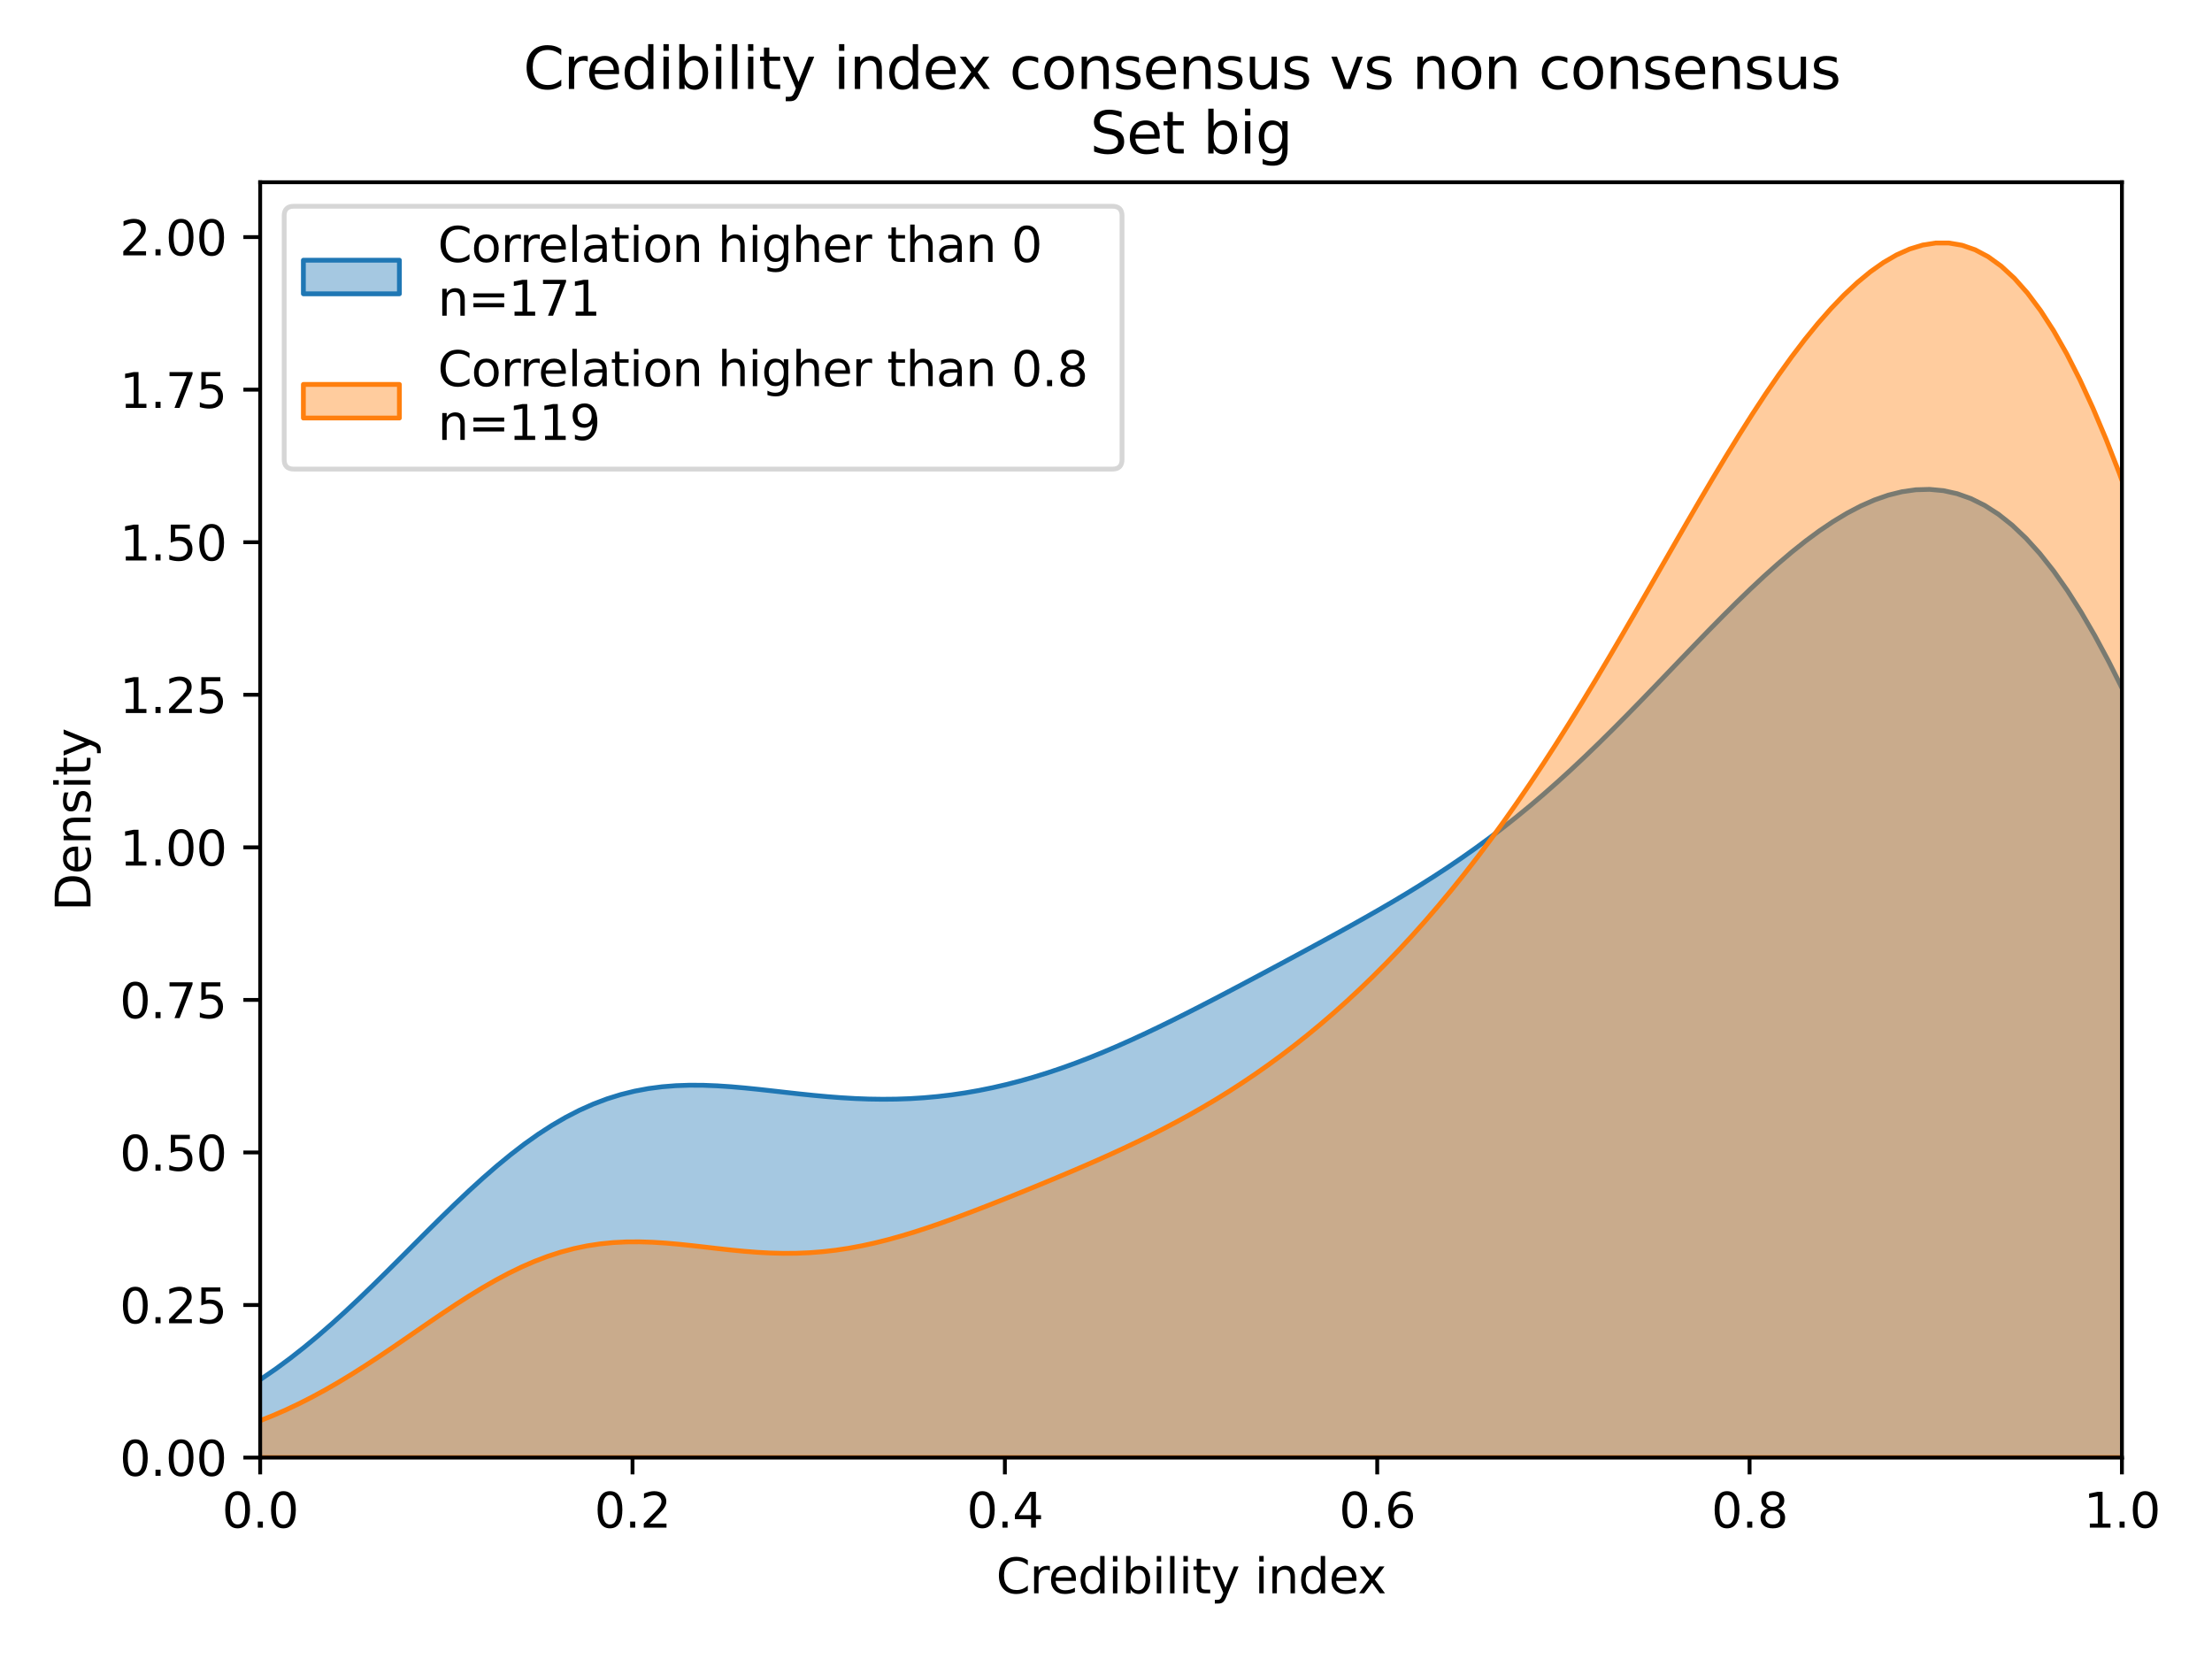 <?xml version="1.0" encoding="utf-8" standalone="no"?>
<!DOCTYPE svg PUBLIC "-//W3C//DTD SVG 1.1//EN"
  "http://www.w3.org/Graphics/SVG/1.1/DTD/svg11.dtd">
<svg height="345.6pt" version="1.1" viewBox="0 0 460.8 345.6" width="460.8pt" xmlns="http://www.w3.org/2000/svg" xmlns:xlink="http://www.w3.org/1999/xlink">
 <defs>
  <style type="text/css">*{stroke-linecap:butt;stroke-linejoin:round;}</style>
 </defs>
 <g id="figure_1">
  <g id="patch_1">
   <path d="M 0 345.6 
L 460.8 345.6 
L 460.8 0 
L 0 0 
z
" style="fill:#ffffff;"/>
  </g>
  <g id="axes_1">
   <g id="patch_2">
    <path d="M 54.2 303.64 
L 442.035 303.64 
L 442.035 37.968 
L 54.2 37.968 
z
" style="fill:#ffffff;"/>
   </g>
   <g id="PolyCollection_1">
    <path clip-path="url(#p8e91fac537)" d="M -14.176 303.393 
L -14.176 303.64 
L -11.306 303.64 
L -8.436 303.64 
L -5.566 303.64 
L -2.696 303.64 
L 0.174 303.64 
L 3.044 303.64 
L 5.914 303.64 
L 8.784 303.64 
L 11.654 303.64 
L 14.524 303.64 
L 17.394 303.64 
L 20.264 303.64 
L 23.134 303.64 
L 26.004 303.64 
L 28.874 303.64 
L 31.744 303.64 
L 34.614 303.64 
L 37.484 303.64 
L 40.354 303.64 
L 43.224 303.64 
L 46.094 303.64 
L 48.964 303.64 
L 51.834 303.64 
L 54.704 303.64 
L 57.574 303.64 
L 60.444 303.64 
L 63.314 303.64 
L 66.184 303.64 
L 69.054 303.64 
L 71.924 303.64 
L 74.794 303.64 
L 77.664 303.64 
L 80.534 303.64 
L 83.404 303.64 
L 86.274 303.64 
L 89.144 303.64 
L 92.014 303.64 
L 94.884 303.64 
L 97.754 303.64 
L 100.623 303.64 
L 103.493 303.64 
L 106.363 303.64 
L 109.233 303.64 
L 112.103 303.64 
L 114.973 303.64 
L 117.843 303.64 
L 120.713 303.64 
L 123.583 303.64 
L 126.453 303.64 
L 129.323 303.64 
L 132.193 303.64 
L 135.063 303.64 
L 137.933 303.64 
L 140.803 303.64 
L 143.673 303.64 
L 146.543 303.64 
L 149.413 303.64 
L 152.283 303.64 
L 155.153 303.64 
L 158.023 303.64 
L 160.893 303.64 
L 163.763 303.64 
L 166.633 303.64 
L 169.503 303.64 
L 172.373 303.64 
L 175.243 303.64 
L 178.113 303.64 
L 180.983 303.64 
L 183.853 303.64 
L 186.723 303.64 
L 189.593 303.64 
L 192.463 303.64 
L 195.333 303.64 
L 198.203 303.64 
L 201.073 303.64 
L 203.943 303.64 
L 206.813 303.64 
L 209.683 303.64 
L 212.553 303.64 
L 215.423 303.64 
L 218.293 303.64 
L 221.163 303.64 
L 224.033 303.64 
L 226.903 303.64 
L 229.773 303.64 
L 232.643 303.64 
L 235.513 303.64 
L 238.383 303.64 
L 241.253 303.64 
L 244.123 303.64 
L 246.993 303.64 
L 249.863 303.64 
L 252.733 303.64 
L 255.603 303.64 
L 258.473 303.64 
L 261.343 303.64 
L 264.213 303.64 
L 267.083 303.64 
L 269.953 303.64 
L 272.823 303.64 
L 275.693 303.64 
L 278.563 303.64 
L 281.433 303.64 
L 284.303 303.64 
L 287.173 303.64 
L 290.043 303.64 
L 292.912 303.64 
L 295.782 303.64 
L 298.652 303.64 
L 301.522 303.64 
L 304.392 303.64 
L 307.262 303.64 
L 310.132 303.64 
L 313.002 303.64 
L 315.872 303.64 
L 318.742 303.64 
L 321.612 303.64 
L 324.482 303.64 
L 327.352 303.64 
L 330.222 303.64 
L 333.092 303.64 
L 335.962 303.64 
L 338.832 303.64 
L 341.702 303.64 
L 344.572 303.64 
L 347.442 303.64 
L 350.312 303.64 
L 353.182 303.64 
L 356.052 303.64 
L 358.922 303.64 
L 361.792 303.64 
L 364.662 303.64 
L 367.532 303.64 
L 370.402 303.64 
L 373.272 303.64 
L 376.142 303.64 
L 379.012 303.64 
L 381.882 303.64 
L 384.752 303.64 
L 387.622 303.64 
L 390.492 303.64 
L 393.362 303.64 
L 396.232 303.64 
L 399.102 303.64 
L 401.972 303.64 
L 404.842 303.64 
L 407.712 303.64 
L 410.582 303.64 
L 413.452 303.64 
L 416.322 303.64 
L 419.192 303.64 
L 422.062 303.64 
L 424.932 303.64 
L 427.802 303.64 
L 430.672 303.64 
L 433.542 303.64 
L 436.412 303.64 
L 439.282 303.64 
L 442.152 303.64 
L 445.022 303.64 
L 447.892 303.64 
L 450.762 303.64 
L 453.632 303.64 
L 456.502 303.64 
L 459.372 303.64 
L 462.242 303.64 
L 465.112 303.64 
L 467.982 303.64 
L 470.852 303.64 
L 473.722 303.64 
L 476.592 303.64 
L 479.462 303.64 
L 482.331 303.64 
L 485.201 303.64 
L 488.071 303.64 
L 490.941 303.64 
L 493.811 303.64 
L 496.681 303.64 
L 499.551 303.64 
L 502.421 303.64 
L 505.291 303.64 
L 508.161 303.64 
L 511.031 303.64 
L 513.901 303.64 
L 516.771 303.64 
L 519.641 303.64 
L 522.511 303.64 
L 525.381 303.64 
L 528.251 303.64 
L 531.121 303.64 
L 533.991 303.64 
L 536.861 303.64 
L 539.731 303.64 
L 542.601 303.64 
L 545.471 303.64 
L 548.341 303.64 
L 551.211 303.64 
L 554.081 303.64 
L 556.951 303.64 
L 556.951 302.683 
L 556.951 302.683 
L 554.081 302.438 
L 551.211 302.138 
L 548.341 301.774 
L 545.471 301.335 
L 542.601 300.806 
L 539.731 300.176 
L 536.861 299.427 
L 533.991 298.544 
L 531.121 297.508 
L 528.251 296.301 
L 525.381 294.902 
L 522.511 293.292 
L 519.641 291.449 
L 516.771 289.352 
L 513.901 286.981 
L 511.031 284.318 
L 508.161 281.344 
L 505.291 278.043 
L 502.421 274.403 
L 499.551 270.415 
L 496.681 266.071 
L 493.811 261.371 
L 490.941 256.318 
L 488.071 250.92 
L 485.201 245.191 
L 482.331 239.151 
L 479.462 232.824 
L 476.592 226.241 
L 473.722 219.439 
L 470.852 212.456 
L 467.982 205.338 
L 465.112 198.134 
L 462.242 190.892 
L 459.372 183.666 
L 456.502 176.509 
L 453.632 169.473 
L 450.762 162.61 
L 447.892 155.968 
L 445.022 149.593 
L 442.152 143.528 
L 439.282 137.808 
L 436.412 132.467 
L 433.542 127.529 
L 430.672 123.016 
L 427.802 118.942 
L 424.932 115.316 
L 422.062 112.141 
L 419.192 109.416 
L 416.322 107.136 
L 413.452 105.289 
L 410.582 103.864 
L 407.712 102.844 
L 404.842 102.211 
L 401.972 101.946 
L 399.102 102.028 
L 396.232 102.437 
L 393.362 103.151 
L 390.492 104.15 
L 387.622 105.413 
L 384.752 106.919 
L 381.882 108.65 
L 379.012 110.585 
L 376.142 112.706 
L 373.272 114.994 
L 370.402 117.432 
L 367.532 120 
L 364.662 122.682 
L 361.792 125.458 
L 358.922 128.313 
L 356.052 131.228 
L 353.182 134.186 
L 350.312 137.171 
L 347.442 140.166 
L 344.572 143.157 
L 341.702 146.128 
L 338.832 149.066 
L 335.962 151.959 
L 333.092 154.795 
L 330.222 157.566 
L 327.352 160.264 
L 324.482 162.882 
L 321.612 165.416 
L 318.742 167.862 
L 315.872 170.22 
L 313.002 172.49 
L 310.132 174.672 
L 307.262 176.771 
L 304.392 178.791 
L 301.522 180.736 
L 298.652 182.612 
L 295.782 184.426 
L 292.912 186.186 
L 290.043 187.897 
L 287.173 189.568 
L 284.303 191.205 
L 281.433 192.815 
L 278.563 194.403 
L 275.693 195.975 
L 272.823 197.534 
L 269.953 199.085 
L 267.083 200.628 
L 264.213 202.166 
L 261.343 203.697 
L 258.473 205.22 
L 255.603 206.734 
L 252.733 208.235 
L 249.863 209.719 
L 246.993 211.181 
L 244.123 212.616 
L 241.253 214.019 
L 238.383 215.385 
L 235.513 216.708 
L 232.643 217.983 
L 229.773 219.204 
L 226.903 220.367 
L 224.033 221.467 
L 221.163 222.502 
L 218.293 223.466 
L 215.423 224.359 
L 212.553 225.176 
L 209.683 225.917 
L 206.813 226.579 
L 203.943 227.162 
L 201.073 227.664 
L 198.203 228.085 
L 195.333 228.425 
L 192.463 228.684 
L 189.593 228.865 
L 186.723 228.968 
L 183.853 228.996 
L 180.983 228.954 
L 178.113 228.845 
L 175.243 228.676 
L 172.373 228.455 
L 169.503 228.191 
L 166.633 227.894 
L 163.763 227.576 
L 160.893 227.251 
L 158.023 226.934 
L 155.153 226.642 
L 152.283 226.39 
L 149.413 226.199 
L 146.543 226.085 
L 143.673 226.068 
L 140.803 226.165 
L 137.933 226.394 
L 135.063 226.77 
L 132.193 227.308 
L 129.323 228.02 
L 126.453 228.916 
L 123.583 230.003 
L 120.713 231.285 
L 117.843 232.763 
L 114.973 234.435 
L 112.103 236.295 
L 109.233 238.334 
L 106.363 240.542 
L 103.493 242.902 
L 100.623 245.4 
L 97.754 248.014 
L 94.884 250.726 
L 92.014 253.513 
L 89.144 256.352 
L 86.274 259.22 
L 83.404 262.095 
L 80.534 264.954 
L 77.664 267.777 
L 74.794 270.543 
L 71.924 273.234 
L 69.054 275.835 
L 66.184 278.331 
L 63.314 280.711 
L 60.444 282.964 
L 57.574 285.084 
L 54.704 287.067 
L 51.834 288.908 
L 48.964 290.608 
L 46.094 292.168 
L 43.224 293.591 
L 40.354 294.88 
L 37.484 296.042 
L 34.614 297.082 
L 31.744 298.008 
L 28.874 298.827 
L 26.004 299.548 
L 23.134 300.178 
L 20.264 300.726 
L 17.394 301.2 
L 14.524 301.607 
L 11.654 301.955 
L 8.784 302.25 
L 5.914 302.5 
L 3.044 302.709 
L 0.174 302.884 
L -2.696 303.029 
L -5.566 303.149 
L -8.436 303.248 
L -11.306 303.328 
L -14.176 303.393 
z
" style="fill:#1f77b4;fill-opacity:0.4;stroke:#1f77b4;"/>
   </g>
   <g id="PolyCollection_2">
    <path clip-path="url(#p8e91fac537)" d="M 7.722 303.297 
L 7.722 303.64 
L 10.45 303.64 
L 13.178 303.64 
L 15.906 303.64 
L 18.634 303.64 
L 21.362 303.64 
L 24.09 303.64 
L 26.817 303.64 
L 29.545 303.64 
L 32.273 303.64 
L 35.001 303.64 
L 37.729 303.64 
L 40.457 303.64 
L 43.185 303.64 
L 45.912 303.64 
L 48.64 303.64 
L 51.368 303.64 
L 54.096 303.64 
L 56.824 303.64 
L 59.552 303.64 
L 62.28 303.64 
L 65.007 303.64 
L 67.735 303.64 
L 70.463 303.64 
L 73.191 303.64 
L 75.919 303.64 
L 78.647 303.64 
L 81.375 303.64 
L 84.102 303.64 
L 86.83 303.64 
L 89.558 303.64 
L 92.286 303.64 
L 95.014 303.64 
L 97.742 303.64 
L 100.47 303.64 
L 103.197 303.64 
L 105.925 303.64 
L 108.653 303.64 
L 111.381 303.64 
L 114.109 303.64 
L 116.837 303.64 
L 119.565 303.64 
L 122.292 303.64 
L 125.02 303.64 
L 127.748 303.64 
L 130.476 303.64 
L 133.204 303.64 
L 135.932 303.64 
L 138.66 303.64 
L 141.387 303.64 
L 144.115 303.64 
L 146.843 303.64 
L 149.571 303.64 
L 152.299 303.64 
L 155.027 303.64 
L 157.755 303.64 
L 160.482 303.64 
L 163.21 303.64 
L 165.938 303.64 
L 168.666 303.64 
L 171.394 303.64 
L 174.122 303.64 
L 176.85 303.64 
L 179.577 303.64 
L 182.305 303.64 
L 185.033 303.64 
L 187.761 303.64 
L 190.489 303.64 
L 193.217 303.64 
L 195.945 303.64 
L 198.672 303.64 
L 201.4 303.64 
L 204.128 303.64 
L 206.856 303.64 
L 209.584 303.64 
L 212.312 303.64 
L 215.04 303.64 
L 217.767 303.64 
L 220.495 303.64 
L 223.223 303.64 
L 225.951 303.64 
L 228.679 303.64 
L 231.407 303.64 
L 234.135 303.64 
L 236.862 303.64 
L 239.59 303.64 
L 242.318 303.64 
L 245.046 303.64 
L 247.774 303.64 
L 250.502 303.64 
L 253.23 303.64 
L 255.958 303.64 
L 258.685 303.64 
L 261.413 303.64 
L 264.141 303.64 
L 266.869 303.64 
L 269.597 303.64 
L 272.325 303.64 
L 275.053 303.64 
L 277.78 303.64 
L 280.508 303.64 
L 283.236 303.64 
L 285.964 303.64 
L 288.692 303.64 
L 291.42 303.64 
L 294.148 303.64 
L 296.875 303.64 
L 299.603 303.64 
L 302.331 303.64 
L 305.059 303.64 
L 307.787 303.64 
L 310.515 303.64 
L 313.243 303.64 
L 315.97 303.64 
L 318.698 303.64 
L 321.426 303.64 
L 324.154 303.64 
L 326.882 303.64 
L 329.61 303.64 
L 332.338 303.64 
L 335.065 303.64 
L 337.793 303.64 
L 340.521 303.64 
L 343.249 303.64 
L 345.977 303.64 
L 348.705 303.64 
L 351.433 303.64 
L 354.16 303.64 
L 356.888 303.64 
L 359.616 303.64 
L 362.344 303.64 
L 365.072 303.64 
L 367.8 303.64 
L 370.528 303.64 
L 373.255 303.64 
L 375.983 303.64 
L 378.711 303.64 
L 381.439 303.64 
L 384.167 303.64 
L 386.895 303.64 
L 389.623 303.64 
L 392.35 303.64 
L 395.078 303.64 
L 397.806 303.64 
L 400.534 303.64 
L 403.262 303.64 
L 405.99 303.64 
L 408.718 303.64 
L 411.445 303.64 
L 414.173 303.64 
L 416.901 303.64 
L 419.629 303.64 
L 422.357 303.64 
L 425.085 303.64 
L 427.813 303.64 
L 430.54 303.64 
L 433.268 303.64 
L 435.996 303.64 
L 438.724 303.64 
L 441.452 303.64 
L 444.18 303.64 
L 446.908 303.64 
L 449.635 303.64 
L 452.363 303.64 
L 455.091 303.64 
L 457.819 303.64 
L 460.547 303.64 
L 463.275 303.64 
L 466.003 303.64 
L 468.73 303.64 
L 471.458 303.64 
L 474.186 303.64 
L 476.914 303.64 
L 479.642 303.64 
L 482.37 303.64 
L 485.098 303.64 
L 487.825 303.64 
L 490.553 303.64 
L 493.281 303.64 
L 496.009 303.64 
L 498.737 303.64 
L 501.465 303.64 
L 504.193 303.64 
L 506.92 303.64 
L 509.648 303.64 
L 512.376 303.64 
L 515.104 303.64 
L 517.832 303.64 
L 520.56 303.64 
L 523.288 303.64 
L 526.015 303.64 
L 528.743 303.64 
L 531.471 303.64 
L 534.199 303.64 
L 536.927 303.64 
L 539.655 303.64 
L 542.383 303.64 
L 545.11 303.64 
L 547.838 303.64 
L 550.566 303.64 
L 550.566 302.389 
L 550.566 302.389 
L 547.838 302.068 
L 545.11 301.674 
L 542.383 301.195 
L 539.655 300.616 
L 536.927 299.921 
L 534.199 299.09 
L 531.471 298.104 
L 528.743 296.94 
L 526.015 295.576 
L 523.288 293.985 
L 520.56 292.143 
L 517.832 290.022 
L 515.104 287.595 
L 512.376 284.836 
L 509.648 281.718 
L 506.92 278.218 
L 504.193 274.312 
L 501.465 269.982 
L 498.737 265.212 
L 496.009 259.992 
L 493.281 254.315 
L 490.553 248.181 
L 487.825 241.597 
L 485.098 234.577 
L 482.37 227.142 
L 479.642 219.319 
L 476.914 211.144 
L 474.186 202.66 
L 471.458 193.916 
L 468.73 184.968 
L 466.003 175.874 
L 463.275 166.7 
L 460.547 157.513 
L 457.819 148.381 
L 455.091 139.373 
L 452.363 130.557 
L 449.635 121.997 
L 446.908 113.757 
L 444.18 105.891 
L 441.452 98.451 
L 438.724 91.481 
L 435.996 85.017 
L 433.268 79.088 
L 430.54 73.716 
L 427.813 68.915 
L 425.085 64.69 
L 422.357 61.043 
L 419.629 57.967 
L 416.901 55.45 
L 414.173 53.478 
L 411.445 52.03 
L 408.718 51.087 
L 405.99 50.624 
L 403.262 50.619 
L 400.534 51.047 
L 397.806 51.883 
L 395.078 53.106 
L 392.35 54.693 
L 389.623 56.622 
L 386.895 58.874 
L 384.167 61.429 
L 381.439 64.268 
L 378.711 67.372 
L 375.983 70.724 
L 373.255 74.305 
L 370.528 78.096 
L 367.8 82.079 
L 365.072 86.232 
L 362.344 90.535 
L 359.616 94.968 
L 356.888 99.509 
L 354.16 104.136 
L 351.433 108.827 
L 348.705 113.561 
L 345.977 118.316 
L 343.249 123.073 
L 340.521 127.812 
L 337.793 132.515 
L 335.065 137.167 
L 332.338 141.752 
L 329.61 146.259 
L 326.882 150.676 
L 324.154 154.995 
L 321.426 159.208 
L 318.698 163.31 
L 315.97 167.297 
L 313.243 171.166 
L 310.515 174.916 
L 307.787 178.547 
L 305.059 182.059 
L 302.331 185.452 
L 299.603 188.73 
L 296.875 191.894 
L 294.148 194.946 
L 291.42 197.889 
L 288.692 200.725 
L 285.964 203.458 
L 283.236 206.089 
L 280.508 208.622 
L 277.78 211.059 
L 275.053 213.402 
L 272.325 215.654 
L 269.597 217.817 
L 266.869 219.895 
L 264.141 221.888 
L 261.413 223.801 
L 258.685 225.635 
L 255.958 227.393 
L 253.23 229.079 
L 250.502 230.696 
L 247.774 232.248 
L 245.046 233.738 
L 242.318 235.172 
L 239.59 236.553 
L 236.862 237.887 
L 234.135 239.179 
L 231.407 240.434 
L 228.679 241.656 
L 225.951 242.851 
L 223.223 244.023 
L 220.495 245.176 
L 217.767 246.313 
L 215.04 247.436 
L 212.312 248.545 
L 209.584 249.642 
L 206.856 250.723 
L 204.128 251.787 
L 201.4 252.829 
L 198.672 253.843 
L 195.945 254.822 
L 193.217 255.76 
L 190.489 256.647 
L 187.761 257.475 
L 185.033 258.235 
L 182.305 258.918 
L 179.577 259.517 
L 176.85 260.025 
L 174.122 260.437 
L 171.394 260.749 
L 168.666 260.962 
L 165.938 261.075 
L 163.21 261.094 
L 160.482 261.025 
L 157.755 260.879 
L 155.027 260.666 
L 152.299 260.402 
L 149.571 260.104 
L 146.843 259.79 
L 144.115 259.48 
L 141.387 259.195 
L 138.66 258.955 
L 135.932 258.782 
L 133.204 258.695 
L 130.476 258.712 
L 127.748 258.85 
L 125.02 259.121 
L 122.292 259.537 
L 119.565 260.106 
L 116.837 260.832 
L 114.109 261.715 
L 111.381 262.753 
L 108.653 263.94 
L 105.925 265.268 
L 103.197 266.723 
L 100.47 268.293 
L 97.742 269.961 
L 95.014 271.709 
L 92.286 273.519 
L 89.558 275.37 
L 86.83 277.244 
L 84.102 279.122 
L 81.375 280.985 
L 78.647 282.817 
L 75.919 284.603 
L 73.191 286.328 
L 70.463 287.981 
L 67.735 289.552 
L 65.007 291.035 
L 62.28 292.422 
L 59.552 293.711 
L 56.824 294.899 
L 54.096 295.987 
L 51.368 296.977 
L 48.64 297.87 
L 45.912 298.671 
L 43.185 299.384 
L 40.457 300.015 
L 37.729 300.57 
L 35.001 301.054 
L 32.273 301.473 
L 29.545 301.835 
L 26.817 302.144 
L 24.09 302.408 
L 21.362 302.63 
L 18.634 302.817 
L 15.906 302.973 
L 13.178 303.103 
L 10.45 303.21 
L 7.722 303.297 
z
" style="fill:#ff7f0e;fill-opacity:0.4;stroke:#ff7f0e;"/>
   </g>
   <g id="matplotlib.axis_1">
    <g id="xtick_1">
     <g id="line2d_1">
      <defs>
       <path d="M 0 0 
L 0 3.5 
" id="me2a980da67" style="stroke:#000000;stroke-width:0.8;"/>
      </defs>
      <g>
       <use style="stroke:#000000;stroke-width:0.8;" x="54.2" xlink:href="#me2a980da67" y="303.64"/>
      </g>
     </g>
     <g id="text_1">
      <!-- 0.0 -->
      <g transform="translate(46.248 318.238)scale(0.1 -0.1)">
       <defs>
        <path d="M 2034 4250 
Q 1547 4250 1301 3770 
Q 1056 3291 1056 2328 
Q 1056 1369 1301 889 
Q 1547 409 2034 409 
Q 2525 409 2770 889 
Q 3016 1369 3016 2328 
Q 3016 3291 2770 3770 
Q 2525 4250 2034 4250 
z
M 2034 4750 
Q 2819 4750 3233 4129 
Q 3647 3509 3647 2328 
Q 3647 1150 3233 529 
Q 2819 -91 2034 -91 
Q 1250 -91 836 529 
Q 422 1150 422 2328 
Q 422 3509 836 4129 
Q 1250 4750 2034 4750 
z
" id="DejaVuSans-30" transform="scale(0.016)"/>
        <path d="M 684 794 
L 1344 794 
L 1344 0 
L 684 0 
L 684 794 
z
" id="DejaVuSans-2e" transform="scale(0.016)"/>
       </defs>
       <use xlink:href="#DejaVuSans-30"/>
       <use x="63.623" xlink:href="#DejaVuSans-2e"/>
       <use x="95.41" xlink:href="#DejaVuSans-30"/>
      </g>
     </g>
    </g>
    <g id="xtick_2">
     <g id="line2d_2">
      <g>
       <use style="stroke:#000000;stroke-width:0.8;" x="131.767" xlink:href="#me2a980da67" y="303.64"/>
      </g>
     </g>
     <g id="text_2">
      <!-- 0.2 -->
      <g transform="translate(123.815 318.238)scale(0.1 -0.1)">
       <defs>
        <path d="M 1228 531 
L 3431 531 
L 3431 0 
L 469 0 
L 469 531 
Q 828 903 1448 1529 
Q 2069 2156 2228 2338 
Q 2531 2678 2651 2914 
Q 2772 3150 2772 3378 
Q 2772 3750 2511 3984 
Q 2250 4219 1831 4219 
Q 1534 4219 1204 4116 
Q 875 4013 500 3803 
L 500 4441 
Q 881 4594 1212 4672 
Q 1544 4750 1819 4750 
Q 2544 4750 2975 4387 
Q 3406 4025 3406 3419 
Q 3406 3131 3298 2873 
Q 3191 2616 2906 2266 
Q 2828 2175 2409 1742 
Q 1991 1309 1228 531 
z
" id="DejaVuSans-32" transform="scale(0.016)"/>
       </defs>
       <use xlink:href="#DejaVuSans-30"/>
       <use x="63.623" xlink:href="#DejaVuSans-2e"/>
       <use x="95.41" xlink:href="#DejaVuSans-32"/>
      </g>
     </g>
    </g>
    <g id="xtick_3">
     <g id="line2d_3">
      <g>
       <use style="stroke:#000000;stroke-width:0.8;" x="209.334" xlink:href="#me2a980da67" y="303.64"/>
      </g>
     </g>
     <g id="text_3">
      <!-- 0.4 -->
      <g transform="translate(201.382 318.238)scale(0.1 -0.1)">
       <defs>
        <path d="M 2419 4116 
L 825 1625 
L 2419 1625 
L 2419 4116 
z
M 2253 4666 
L 3047 4666 
L 3047 1625 
L 3713 1625 
L 3713 1100 
L 3047 1100 
L 3047 0 
L 2419 0 
L 2419 1100 
L 313 1100 
L 313 1709 
L 2253 4666 
z
" id="DejaVuSans-34" transform="scale(0.016)"/>
       </defs>
       <use xlink:href="#DejaVuSans-30"/>
       <use x="63.623" xlink:href="#DejaVuSans-2e"/>
       <use x="95.41" xlink:href="#DejaVuSans-34"/>
      </g>
     </g>
    </g>
    <g id="xtick_4">
     <g id="line2d_4">
      <g>
       <use style="stroke:#000000;stroke-width:0.8;" x="286.901" xlink:href="#me2a980da67" y="303.64"/>
      </g>
     </g>
     <g id="text_4">
      <!-- 0.6 -->
      <g transform="translate(278.949 318.238)scale(0.1 -0.1)">
       <defs>
        <path d="M 2113 2584 
Q 1688 2584 1439 2293 
Q 1191 2003 1191 1497 
Q 1191 994 1439 701 
Q 1688 409 2113 409 
Q 2538 409 2786 701 
Q 3034 994 3034 1497 
Q 3034 2003 2786 2293 
Q 2538 2584 2113 2584 
z
M 3366 4563 
L 3366 3988 
Q 3128 4100 2886 4159 
Q 2644 4219 2406 4219 
Q 1781 4219 1451 3797 
Q 1122 3375 1075 2522 
Q 1259 2794 1537 2939 
Q 1816 3084 2150 3084 
Q 2853 3084 3261 2657 
Q 3669 2231 3669 1497 
Q 3669 778 3244 343 
Q 2819 -91 2113 -91 
Q 1303 -91 875 529 
Q 447 1150 447 2328 
Q 447 3434 972 4092 
Q 1497 4750 2381 4750 
Q 2619 4750 2861 4703 
Q 3103 4656 3366 4563 
z
" id="DejaVuSans-36" transform="scale(0.016)"/>
       </defs>
       <use xlink:href="#DejaVuSans-30"/>
       <use x="63.623" xlink:href="#DejaVuSans-2e"/>
       <use x="95.41" xlink:href="#DejaVuSans-36"/>
      </g>
     </g>
    </g>
    <g id="xtick_5">
     <g id="line2d_5">
      <g>
       <use style="stroke:#000000;stroke-width:0.8;" x="364.468" xlink:href="#me2a980da67" y="303.64"/>
      </g>
     </g>
     <g id="text_5">
      <!-- 0.8 -->
      <g transform="translate(356.516 318.238)scale(0.1 -0.1)">
       <defs>
        <path d="M 2034 2216 
Q 1584 2216 1326 1975 
Q 1069 1734 1069 1313 
Q 1069 891 1326 650 
Q 1584 409 2034 409 
Q 2484 409 2743 651 
Q 3003 894 3003 1313 
Q 3003 1734 2745 1975 
Q 2488 2216 2034 2216 
z
M 1403 2484 
Q 997 2584 770 2862 
Q 544 3141 544 3541 
Q 544 4100 942 4425 
Q 1341 4750 2034 4750 
Q 2731 4750 3128 4425 
Q 3525 4100 3525 3541 
Q 3525 3141 3298 2862 
Q 3072 2584 2669 2484 
Q 3125 2378 3379 2068 
Q 3634 1759 3634 1313 
Q 3634 634 3220 271 
Q 2806 -91 2034 -91 
Q 1263 -91 848 271 
Q 434 634 434 1313 
Q 434 1759 690 2068 
Q 947 2378 1403 2484 
z
M 1172 3481 
Q 1172 3119 1398 2916 
Q 1625 2713 2034 2713 
Q 2441 2713 2670 2916 
Q 2900 3119 2900 3481 
Q 2900 3844 2670 4047 
Q 2441 4250 2034 4250 
Q 1625 4250 1398 4047 
Q 1172 3844 1172 3481 
z
" id="DejaVuSans-38" transform="scale(0.016)"/>
       </defs>
       <use xlink:href="#DejaVuSans-30"/>
       <use x="63.623" xlink:href="#DejaVuSans-2e"/>
       <use x="95.41" xlink:href="#DejaVuSans-38"/>
      </g>
     </g>
    </g>
    <g id="xtick_6">
     <g id="line2d_6">
      <g>
       <use style="stroke:#000000;stroke-width:0.8;" x="442.035" xlink:href="#me2a980da67" y="303.64"/>
      </g>
     </g>
     <g id="text_6">
      <!-- 1.0 -->
      <g transform="translate(434.083 318.238)scale(0.1 -0.1)">
       <defs>
        <path d="M 794 531 
L 1825 531 
L 1825 4091 
L 703 3866 
L 703 4441 
L 1819 4666 
L 2450 4666 
L 2450 531 
L 3481 531 
L 3481 0 
L 794 0 
L 794 531 
z
" id="DejaVuSans-31" transform="scale(0.016)"/>
       </defs>
       <use xlink:href="#DejaVuSans-31"/>
       <use x="63.623" xlink:href="#DejaVuSans-2e"/>
       <use x="95.41" xlink:href="#DejaVuSans-30"/>
      </g>
     </g>
    </g>
    <g id="text_7">
     <!-- Credibility index -->
     <g transform="translate(207.513 331.917)scale(0.1 -0.1)">
      <defs>
       <path d="M 4122 4306 
L 4122 3641 
Q 3803 3938 3442 4084 
Q 3081 4231 2675 4231 
Q 1875 4231 1450 3742 
Q 1025 3253 1025 2328 
Q 1025 1406 1450 917 
Q 1875 428 2675 428 
Q 3081 428 3442 575 
Q 3803 722 4122 1019 
L 4122 359 
Q 3791 134 3420 21 
Q 3050 -91 2638 -91 
Q 1578 -91 968 557 
Q 359 1206 359 2328 
Q 359 3453 968 4101 
Q 1578 4750 2638 4750 
Q 3056 4750 3426 4639 
Q 3797 4528 4122 4306 
z
" id="DejaVuSans-43" transform="scale(0.016)"/>
       <path d="M 2631 2963 
Q 2534 3019 2420 3045 
Q 2306 3072 2169 3072 
Q 1681 3072 1420 2755 
Q 1159 2438 1159 1844 
L 1159 0 
L 581 0 
L 581 3500 
L 1159 3500 
L 1159 2956 
Q 1341 3275 1631 3429 
Q 1922 3584 2338 3584 
Q 2397 3584 2469 3576 
Q 2541 3569 2628 3553 
L 2631 2963 
z
" id="DejaVuSans-72" transform="scale(0.016)"/>
       <path d="M 3597 1894 
L 3597 1613 
L 953 1613 
Q 991 1019 1311 708 
Q 1631 397 2203 397 
Q 2534 397 2845 478 
Q 3156 559 3463 722 
L 3463 178 
Q 3153 47 2828 -22 
Q 2503 -91 2169 -91 
Q 1331 -91 842 396 
Q 353 884 353 1716 
Q 353 2575 817 3079 
Q 1281 3584 2069 3584 
Q 2775 3584 3186 3129 
Q 3597 2675 3597 1894 
z
M 3022 2063 
Q 3016 2534 2758 2815 
Q 2500 3097 2075 3097 
Q 1594 3097 1305 2825 
Q 1016 2553 972 2059 
L 3022 2063 
z
" id="DejaVuSans-65" transform="scale(0.016)"/>
       <path d="M 2906 2969 
L 2906 4863 
L 3481 4863 
L 3481 0 
L 2906 0 
L 2906 525 
Q 2725 213 2448 61 
Q 2172 -91 1784 -91 
Q 1150 -91 751 415 
Q 353 922 353 1747 
Q 353 2572 751 3078 
Q 1150 3584 1784 3584 
Q 2172 3584 2448 3432 
Q 2725 3281 2906 2969 
z
M 947 1747 
Q 947 1113 1208 752 
Q 1469 391 1925 391 
Q 2381 391 2643 752 
Q 2906 1113 2906 1747 
Q 2906 2381 2643 2742 
Q 2381 3103 1925 3103 
Q 1469 3103 1208 2742 
Q 947 2381 947 1747 
z
" id="DejaVuSans-64" transform="scale(0.016)"/>
       <path d="M 603 3500 
L 1178 3500 
L 1178 0 
L 603 0 
L 603 3500 
z
M 603 4863 
L 1178 4863 
L 1178 4134 
L 603 4134 
L 603 4863 
z
" id="DejaVuSans-69" transform="scale(0.016)"/>
       <path d="M 3116 1747 
Q 3116 2381 2855 2742 
Q 2594 3103 2138 3103 
Q 1681 3103 1420 2742 
Q 1159 2381 1159 1747 
Q 1159 1113 1420 752 
Q 1681 391 2138 391 
Q 2594 391 2855 752 
Q 3116 1113 3116 1747 
z
M 1159 2969 
Q 1341 3281 1617 3432 
Q 1894 3584 2278 3584 
Q 2916 3584 3314 3078 
Q 3713 2572 3713 1747 
Q 3713 922 3314 415 
Q 2916 -91 2278 -91 
Q 1894 -91 1617 61 
Q 1341 213 1159 525 
L 1159 0 
L 581 0 
L 581 4863 
L 1159 4863 
L 1159 2969 
z
" id="DejaVuSans-62" transform="scale(0.016)"/>
       <path d="M 603 4863 
L 1178 4863 
L 1178 0 
L 603 0 
L 603 4863 
z
" id="DejaVuSans-6c" transform="scale(0.016)"/>
       <path d="M 1172 4494 
L 1172 3500 
L 2356 3500 
L 2356 3053 
L 1172 3053 
L 1172 1153 
Q 1172 725 1289 603 
Q 1406 481 1766 481 
L 2356 481 
L 2356 0 
L 1766 0 
Q 1100 0 847 248 
Q 594 497 594 1153 
L 594 3053 
L 172 3053 
L 172 3500 
L 594 3500 
L 594 4494 
L 1172 4494 
z
" id="DejaVuSans-74" transform="scale(0.016)"/>
       <path d="M 2059 -325 
Q 1816 -950 1584 -1140 
Q 1353 -1331 966 -1331 
L 506 -1331 
L 506 -850 
L 844 -850 
Q 1081 -850 1212 -737 
Q 1344 -625 1503 -206 
L 1606 56 
L 191 3500 
L 800 3500 
L 1894 763 
L 2988 3500 
L 3597 3500 
L 2059 -325 
z
" id="DejaVuSans-79" transform="scale(0.016)"/>
       <path id="DejaVuSans-20" transform="scale(0.016)"/>
       <path d="M 3513 2113 
L 3513 0 
L 2938 0 
L 2938 2094 
Q 2938 2591 2744 2837 
Q 2550 3084 2163 3084 
Q 1697 3084 1428 2787 
Q 1159 2491 1159 1978 
L 1159 0 
L 581 0 
L 581 3500 
L 1159 3500 
L 1159 2956 
Q 1366 3272 1645 3428 
Q 1925 3584 2291 3584 
Q 2894 3584 3203 3211 
Q 3513 2838 3513 2113 
z
" id="DejaVuSans-6e" transform="scale(0.016)"/>
       <path d="M 3513 3500 
L 2247 1797 
L 3578 0 
L 2900 0 
L 1881 1375 
L 863 0 
L 184 0 
L 1544 1831 
L 300 3500 
L 978 3500 
L 1906 2253 
L 2834 3500 
L 3513 3500 
z
" id="DejaVuSans-78" transform="scale(0.016)"/>
      </defs>
      <use xlink:href="#DejaVuSans-43"/>
      <use x="69.824" xlink:href="#DejaVuSans-72"/>
      <use x="108.688" xlink:href="#DejaVuSans-65"/>
      <use x="170.211" xlink:href="#DejaVuSans-64"/>
      <use x="233.688" xlink:href="#DejaVuSans-69"/>
      <use x="261.471" xlink:href="#DejaVuSans-62"/>
      <use x="324.947" xlink:href="#DejaVuSans-69"/>
      <use x="352.73" xlink:href="#DejaVuSans-6c"/>
      <use x="380.514" xlink:href="#DejaVuSans-69"/>
      <use x="408.297" xlink:href="#DejaVuSans-74"/>
      <use x="447.506" xlink:href="#DejaVuSans-79"/>
      <use x="506.686" xlink:href="#DejaVuSans-20"/>
      <use x="538.473" xlink:href="#DejaVuSans-69"/>
      <use x="566.256" xlink:href="#DejaVuSans-6e"/>
      <use x="629.635" xlink:href="#DejaVuSans-64"/>
      <use x="693.111" xlink:href="#DejaVuSans-65"/>
      <use x="752.885" xlink:href="#DejaVuSans-78"/>
     </g>
    </g>
   </g>
   <g id="matplotlib.axis_2">
    <g id="ytick_1">
     <g id="line2d_7">
      <defs>
       <path d="M 0 0 
L -3.5 0 
" id="m5146e2d9db" style="stroke:#000000;stroke-width:0.8;"/>
      </defs>
      <g>
       <use style="stroke:#000000;stroke-width:0.8;" x="54.2" xlink:href="#m5146e2d9db" y="303.64"/>
      </g>
     </g>
     <g id="text_8">
      <!-- 0.00 -->
      <g transform="translate(24.934 307.439)scale(0.1 -0.1)">
       <use xlink:href="#DejaVuSans-30"/>
       <use x="63.623" xlink:href="#DejaVuSans-2e"/>
       <use x="95.41" xlink:href="#DejaVuSans-30"/>
       <use x="159.033" xlink:href="#DejaVuSans-30"/>
      </g>
     </g>
    </g>
    <g id="ytick_2">
     <g id="line2d_8">
      <g>
       <use style="stroke:#000000;stroke-width:0.8;" x="54.2" xlink:href="#m5146e2d9db" y="271.859"/>
      </g>
     </g>
     <g id="text_9">
      <!-- 0.25 -->
      <g transform="translate(24.934 275.659)scale(0.1 -0.1)">
       <defs>
        <path d="M 691 4666 
L 3169 4666 
L 3169 4134 
L 1269 4134 
L 1269 2991 
Q 1406 3038 1543 3061 
Q 1681 3084 1819 3084 
Q 2600 3084 3056 2656 
Q 3513 2228 3513 1497 
Q 3513 744 3044 326 
Q 2575 -91 1722 -91 
Q 1428 -91 1123 -41 
Q 819 9 494 109 
L 494 744 
Q 775 591 1075 516 
Q 1375 441 1709 441 
Q 2250 441 2565 725 
Q 2881 1009 2881 1497 
Q 2881 1984 2565 2268 
Q 2250 2553 1709 2553 
Q 1456 2553 1204 2497 
Q 953 2441 691 2322 
L 691 4666 
z
" id="DejaVuSans-35" transform="scale(0.016)"/>
       </defs>
       <use xlink:href="#DejaVuSans-30"/>
       <use x="63.623" xlink:href="#DejaVuSans-2e"/>
       <use x="95.41" xlink:href="#DejaVuSans-32"/>
       <use x="159.033" xlink:href="#DejaVuSans-35"/>
      </g>
     </g>
    </g>
    <g id="ytick_3">
     <g id="line2d_9">
      <g>
       <use style="stroke:#000000;stroke-width:0.8;" x="54.2" xlink:href="#m5146e2d9db" y="240.079"/>
      </g>
     </g>
     <g id="text_10">
      <!-- 0.50 -->
      <g transform="translate(24.934 243.878)scale(0.1 -0.1)">
       <use xlink:href="#DejaVuSans-30"/>
       <use x="63.623" xlink:href="#DejaVuSans-2e"/>
       <use x="95.41" xlink:href="#DejaVuSans-35"/>
       <use x="159.033" xlink:href="#DejaVuSans-30"/>
      </g>
     </g>
    </g>
    <g id="ytick_4">
     <g id="line2d_10">
      <g>
       <use style="stroke:#000000;stroke-width:0.8;" x="54.2" xlink:href="#m5146e2d9db" y="208.298"/>
      </g>
     </g>
     <g id="text_11">
      <!-- 0.75 -->
      <g transform="translate(24.934 212.097)scale(0.1 -0.1)">
       <defs>
        <path d="M 525 4666 
L 3525 4666 
L 3525 4397 
L 1831 0 
L 1172 0 
L 2766 4134 
L 525 4134 
L 525 4666 
z
" id="DejaVuSans-37" transform="scale(0.016)"/>
       </defs>
       <use xlink:href="#DejaVuSans-30"/>
       <use x="63.623" xlink:href="#DejaVuSans-2e"/>
       <use x="95.41" xlink:href="#DejaVuSans-37"/>
       <use x="159.033" xlink:href="#DejaVuSans-35"/>
      </g>
     </g>
    </g>
    <g id="ytick_5">
     <g id="line2d_11">
      <g>
       <use style="stroke:#000000;stroke-width:0.8;" x="54.2" xlink:href="#m5146e2d9db" y="176.517"/>
      </g>
     </g>
     <g id="text_12">
      <!-- 1.00 -->
      <g transform="translate(24.934 180.317)scale(0.1 -0.1)">
       <use xlink:href="#DejaVuSans-31"/>
       <use x="63.623" xlink:href="#DejaVuSans-2e"/>
       <use x="95.41" xlink:href="#DejaVuSans-30"/>
       <use x="159.033" xlink:href="#DejaVuSans-30"/>
      </g>
     </g>
    </g>
    <g id="ytick_6">
     <g id="line2d_12">
      <g>
       <use style="stroke:#000000;stroke-width:0.8;" x="54.2" xlink:href="#m5146e2d9db" y="144.737"/>
      </g>
     </g>
     <g id="text_13">
      <!-- 1.25 -->
      <g transform="translate(24.934 148.536)scale(0.1 -0.1)">
       <use xlink:href="#DejaVuSans-31"/>
       <use x="63.623" xlink:href="#DejaVuSans-2e"/>
       <use x="95.41" xlink:href="#DejaVuSans-32"/>
       <use x="159.033" xlink:href="#DejaVuSans-35"/>
      </g>
     </g>
    </g>
    <g id="ytick_7">
     <g id="line2d_13">
      <g>
       <use style="stroke:#000000;stroke-width:0.8;" x="54.2" xlink:href="#m5146e2d9db" y="112.956"/>
      </g>
     </g>
     <g id="text_14">
      <!-- 1.50 -->
      <g transform="translate(24.934 116.755)scale(0.1 -0.1)">
       <use xlink:href="#DejaVuSans-31"/>
       <use x="63.623" xlink:href="#DejaVuSans-2e"/>
       <use x="95.41" xlink:href="#DejaVuSans-35"/>
       <use x="159.033" xlink:href="#DejaVuSans-30"/>
      </g>
     </g>
    </g>
    <g id="ytick_8">
     <g id="line2d_14">
      <g>
       <use style="stroke:#000000;stroke-width:0.8;" x="54.2" xlink:href="#m5146e2d9db" y="81.175"/>
      </g>
     </g>
     <g id="text_15">
      <!-- 1.75 -->
      <g transform="translate(24.934 84.975)scale(0.1 -0.1)">
       <use xlink:href="#DejaVuSans-31"/>
       <use x="63.623" xlink:href="#DejaVuSans-2e"/>
       <use x="95.41" xlink:href="#DejaVuSans-37"/>
       <use x="159.033" xlink:href="#DejaVuSans-35"/>
      </g>
     </g>
    </g>
    <g id="ytick_9">
     <g id="line2d_15">
      <g>
       <use style="stroke:#000000;stroke-width:0.8;" x="54.2" xlink:href="#m5146e2d9db" y="49.395"/>
      </g>
     </g>
     <g id="text_16">
      <!-- 2.00 -->
      <g transform="translate(24.934 53.194)scale(0.1 -0.1)">
       <use xlink:href="#DejaVuSans-32"/>
       <use x="63.623" xlink:href="#DejaVuSans-2e"/>
       <use x="95.41" xlink:href="#DejaVuSans-30"/>
       <use x="159.033" xlink:href="#DejaVuSans-30"/>
      </g>
     </g>
    </g>
    <g id="text_17">
     <!-- Density -->
     <g transform="translate(18.855 189.813)rotate(-90)scale(0.1 -0.1)">
      <defs>
       <path d="M 1259 4147 
L 1259 519 
L 2022 519 
Q 2988 519 3436 956 
Q 3884 1394 3884 2338 
Q 3884 3275 3436 3711 
Q 2988 4147 2022 4147 
L 1259 4147 
z
M 628 4666 
L 1925 4666 
Q 3281 4666 3915 4102 
Q 4550 3538 4550 2338 
Q 4550 1131 3912 565 
Q 3275 0 1925 0 
L 628 0 
L 628 4666 
z
" id="DejaVuSans-44" transform="scale(0.016)"/>
       <path d="M 2834 3397 
L 2834 2853 
Q 2591 2978 2328 3040 
Q 2066 3103 1784 3103 
Q 1356 3103 1142 2972 
Q 928 2841 928 2578 
Q 928 2378 1081 2264 
Q 1234 2150 1697 2047 
L 1894 2003 
Q 2506 1872 2764 1633 
Q 3022 1394 3022 966 
Q 3022 478 2636 193 
Q 2250 -91 1575 -91 
Q 1294 -91 989 -36 
Q 684 19 347 128 
L 347 722 
Q 666 556 975 473 
Q 1284 391 1588 391 
Q 1994 391 2212 530 
Q 2431 669 2431 922 
Q 2431 1156 2273 1281 
Q 2116 1406 1581 1522 
L 1381 1569 
Q 847 1681 609 1914 
Q 372 2147 372 2553 
Q 372 3047 722 3315 
Q 1072 3584 1716 3584 
Q 2034 3584 2315 3537 
Q 2597 3491 2834 3397 
z
" id="DejaVuSans-73" transform="scale(0.016)"/>
      </defs>
      <use xlink:href="#DejaVuSans-44"/>
      <use x="77.002" xlink:href="#DejaVuSans-65"/>
      <use x="138.525" xlink:href="#DejaVuSans-6e"/>
      <use x="201.904" xlink:href="#DejaVuSans-73"/>
      <use x="254.004" xlink:href="#DejaVuSans-69"/>
      <use x="281.787" xlink:href="#DejaVuSans-74"/>
      <use x="320.996" xlink:href="#DejaVuSans-79"/>
     </g>
    </g>
   </g>
   <g id="patch_3">
    <path d="M 54.2 303.64 
L 54.2 37.968 
" style="fill:none;stroke:#000000;stroke-linecap:square;stroke-linejoin:miter;stroke-width:0.8;"/>
   </g>
   <g id="patch_4">
    <path d="M 442.035 303.64 
L 442.035 37.968 
" style="fill:none;stroke:#000000;stroke-linecap:square;stroke-linejoin:miter;stroke-width:0.8;"/>
   </g>
   <g id="patch_5">
    <path d="M 54.2 303.64 
L 442.035 303.64 
" style="fill:none;stroke:#000000;stroke-linecap:square;stroke-linejoin:miter;stroke-width:0.8;"/>
   </g>
   <g id="patch_6">
    <path d="M 54.2 37.968 
L 442.035 37.968 
" style="fill:none;stroke:#000000;stroke-linecap:square;stroke-linejoin:miter;stroke-width:0.8;"/>
   </g>
   <g id="text_18">
    <!-- Credibility index consensus vs non consensus  -->
    <g transform="translate(109.011 18.531)scale(0.12 -0.12)">
     <defs>
      <path d="M 3122 3366 
L 3122 2828 
Q 2878 2963 2633 3030 
Q 2388 3097 2138 3097 
Q 1578 3097 1268 2742 
Q 959 2388 959 1747 
Q 959 1106 1268 751 
Q 1578 397 2138 397 
Q 2388 397 2633 464 
Q 2878 531 3122 666 
L 3122 134 
Q 2881 22 2623 -34 
Q 2366 -91 2075 -91 
Q 1284 -91 818 406 
Q 353 903 353 1747 
Q 353 2603 823 3093 
Q 1294 3584 2113 3584 
Q 2378 3584 2631 3529 
Q 2884 3475 3122 3366 
z
" id="DejaVuSans-63" transform="scale(0.016)"/>
      <path d="M 1959 3097 
Q 1497 3097 1228 2736 
Q 959 2375 959 1747 
Q 959 1119 1226 758 
Q 1494 397 1959 397 
Q 2419 397 2687 759 
Q 2956 1122 2956 1747 
Q 2956 2369 2687 2733 
Q 2419 3097 1959 3097 
z
M 1959 3584 
Q 2709 3584 3137 3096 
Q 3566 2609 3566 1747 
Q 3566 888 3137 398 
Q 2709 -91 1959 -91 
Q 1206 -91 779 398 
Q 353 888 353 1747 
Q 353 2609 779 3096 
Q 1206 3584 1959 3584 
z
" id="DejaVuSans-6f" transform="scale(0.016)"/>
      <path d="M 544 1381 
L 544 3500 
L 1119 3500 
L 1119 1403 
Q 1119 906 1312 657 
Q 1506 409 1894 409 
Q 2359 409 2629 706 
Q 2900 1003 2900 1516 
L 2900 3500 
L 3475 3500 
L 3475 0 
L 2900 0 
L 2900 538 
Q 2691 219 2414 64 
Q 2138 -91 1772 -91 
Q 1169 -91 856 284 
Q 544 659 544 1381 
z
M 1991 3584 
L 1991 3584 
z
" id="DejaVuSans-75" transform="scale(0.016)"/>
      <path d="M 191 3500 
L 800 3500 
L 1894 563 
L 2988 3500 
L 3597 3500 
L 2284 0 
L 1503 0 
L 191 3500 
z
" id="DejaVuSans-76" transform="scale(0.016)"/>
     </defs>
     <use xlink:href="#DejaVuSans-43"/>
     <use x="69.824" xlink:href="#DejaVuSans-72"/>
     <use x="108.688" xlink:href="#DejaVuSans-65"/>
     <use x="170.211" xlink:href="#DejaVuSans-64"/>
     <use x="233.688" xlink:href="#DejaVuSans-69"/>
     <use x="261.471" xlink:href="#DejaVuSans-62"/>
     <use x="324.947" xlink:href="#DejaVuSans-69"/>
     <use x="352.73" xlink:href="#DejaVuSans-6c"/>
     <use x="380.514" xlink:href="#DejaVuSans-69"/>
     <use x="408.297" xlink:href="#DejaVuSans-74"/>
     <use x="447.506" xlink:href="#DejaVuSans-79"/>
     <use x="506.686" xlink:href="#DejaVuSans-20"/>
     <use x="538.473" xlink:href="#DejaVuSans-69"/>
     <use x="566.256" xlink:href="#DejaVuSans-6e"/>
     <use x="629.635" xlink:href="#DejaVuSans-64"/>
     <use x="693.111" xlink:href="#DejaVuSans-65"/>
     <use x="752.885" xlink:href="#DejaVuSans-78"/>
     <use x="812.064" xlink:href="#DejaVuSans-20"/>
     <use x="843.852" xlink:href="#DejaVuSans-63"/>
     <use x="898.832" xlink:href="#DejaVuSans-6f"/>
     <use x="960.014" xlink:href="#DejaVuSans-6e"/>
     <use x="1023.393" xlink:href="#DejaVuSans-73"/>
     <use x="1075.492" xlink:href="#DejaVuSans-65"/>
     <use x="1137.016" xlink:href="#DejaVuSans-6e"/>
     <use x="1200.395" xlink:href="#DejaVuSans-73"/>
     <use x="1252.494" xlink:href="#DejaVuSans-75"/>
     <use x="1315.873" xlink:href="#DejaVuSans-73"/>
     <use x="1367.973" xlink:href="#DejaVuSans-20"/>
     <use x="1399.76" xlink:href="#DejaVuSans-76"/>
     <use x="1458.939" xlink:href="#DejaVuSans-73"/>
     <use x="1511.039" xlink:href="#DejaVuSans-20"/>
     <use x="1542.826" xlink:href="#DejaVuSans-6e"/>
     <use x="1606.205" xlink:href="#DejaVuSans-6f"/>
     <use x="1667.387" xlink:href="#DejaVuSans-6e"/>
     <use x="1730.766" xlink:href="#DejaVuSans-20"/>
     <use x="1762.553" xlink:href="#DejaVuSans-63"/>
     <use x="1817.533" xlink:href="#DejaVuSans-6f"/>
     <use x="1878.715" xlink:href="#DejaVuSans-6e"/>
     <use x="1942.094" xlink:href="#DejaVuSans-73"/>
     <use x="1994.193" xlink:href="#DejaVuSans-65"/>
     <use x="2055.717" xlink:href="#DejaVuSans-6e"/>
     <use x="2119.096" xlink:href="#DejaVuSans-73"/>
     <use x="2171.195" xlink:href="#DejaVuSans-75"/>
     <use x="2234.574" xlink:href="#DejaVuSans-73"/>
     <use x="2286.674" xlink:href="#DejaVuSans-20"/>
    </g>
    <!-- Set big -->
    <g transform="translate(227.072 31.968)scale(0.12 -0.12)">
     <defs>
      <path d="M 3425 4513 
L 3425 3897 
Q 3066 4069 2747 4153 
Q 2428 4238 2131 4238 
Q 1616 4238 1336 4038 
Q 1056 3838 1056 3469 
Q 1056 3159 1242 3001 
Q 1428 2844 1947 2747 
L 2328 2669 
Q 3034 2534 3370 2195 
Q 3706 1856 3706 1288 
Q 3706 609 3251 259 
Q 2797 -91 1919 -91 
Q 1588 -91 1214 -16 
Q 841 59 441 206 
L 441 856 
Q 825 641 1194 531 
Q 1563 422 1919 422 
Q 2459 422 2753 634 
Q 3047 847 3047 1241 
Q 3047 1584 2836 1778 
Q 2625 1972 2144 2069 
L 1759 2144 
Q 1053 2284 737 2584 
Q 422 2884 422 3419 
Q 422 4038 858 4394 
Q 1294 4750 2059 4750 
Q 2388 4750 2728 4690 
Q 3069 4631 3425 4513 
z
" id="DejaVuSans-53" transform="scale(0.016)"/>
      <path d="M 2906 1791 
Q 2906 2416 2648 2759 
Q 2391 3103 1925 3103 
Q 1463 3103 1205 2759 
Q 947 2416 947 1791 
Q 947 1169 1205 825 
Q 1463 481 1925 481 
Q 2391 481 2648 825 
Q 2906 1169 2906 1791 
z
M 3481 434 
Q 3481 -459 3084 -895 
Q 2688 -1331 1869 -1331 
Q 1566 -1331 1297 -1286 
Q 1028 -1241 775 -1147 
L 775 -588 
Q 1028 -725 1275 -790 
Q 1522 -856 1778 -856 
Q 2344 -856 2625 -561 
Q 2906 -266 2906 331 
L 2906 616 
Q 2728 306 2450 153 
Q 2172 0 1784 0 
Q 1141 0 747 490 
Q 353 981 353 1791 
Q 353 2603 747 3093 
Q 1141 3584 1784 3584 
Q 2172 3584 2450 3431 
Q 2728 3278 2906 2969 
L 2906 3500 
L 3481 3500 
L 3481 434 
z
" id="DejaVuSans-67" transform="scale(0.016)"/>
     </defs>
     <use xlink:href="#DejaVuSans-53"/>
     <use x="63.477" xlink:href="#DejaVuSans-65"/>
     <use x="125" xlink:href="#DejaVuSans-74"/>
     <use x="164.209" xlink:href="#DejaVuSans-20"/>
     <use x="195.996" xlink:href="#DejaVuSans-62"/>
     <use x="259.473" xlink:href="#DejaVuSans-69"/>
     <use x="287.256" xlink:href="#DejaVuSans-67"/>
    </g>
   </g>
   <g id="legend_1">
    <g id="patch_7">
     <path d="M 61.2 97.72 
L 231.742 97.72 
Q 233.742 97.72 233.742 95.72 
L 233.742 44.968 
Q 233.742 42.968 231.742 42.968 
L 61.2 42.968 
Q 59.2 42.968 59.2 44.968 
L 59.2 95.72 
Q 59.2 97.72 61.2 97.72 
z
" style="fill:#ffffff;opacity:0.8;stroke:#cccccc;stroke-linejoin:miter;"/>
    </g>
    <g id="patch_8">
     <path d="M 63.2 61.205 
L 83.2 61.205 
L 83.2 54.205 
L 63.2 54.205 
z
" style="fill:#1f77b4;fill-opacity:0.4;stroke:#1f77b4;stroke-linejoin:miter;"/>
    </g>
    <g id="text_19">
     <!-- Correlation higher than 0  -->
     <g transform="translate(91.2 54.566)scale(0.1 -0.1)">
      <defs>
       <path d="M 2194 1759 
Q 1497 1759 1228 1600 
Q 959 1441 959 1056 
Q 959 750 1161 570 
Q 1363 391 1709 391 
Q 2188 391 2477 730 
Q 2766 1069 2766 1631 
L 2766 1759 
L 2194 1759 
z
M 3341 1997 
L 3341 0 
L 2766 0 
L 2766 531 
Q 2569 213 2275 61 
Q 1981 -91 1556 -91 
Q 1019 -91 701 211 
Q 384 513 384 1019 
Q 384 1609 779 1909 
Q 1175 2209 1959 2209 
L 2766 2209 
L 2766 2266 
Q 2766 2663 2505 2880 
Q 2244 3097 1772 3097 
Q 1472 3097 1187 3025 
Q 903 2953 641 2809 
L 641 3341 
Q 956 3463 1253 3523 
Q 1550 3584 1831 3584 
Q 2591 3584 2966 3190 
Q 3341 2797 3341 1997 
z
" id="DejaVuSans-61" transform="scale(0.016)"/>
       <path d="M 3513 2113 
L 3513 0 
L 2938 0 
L 2938 2094 
Q 2938 2591 2744 2837 
Q 2550 3084 2163 3084 
Q 1697 3084 1428 2787 
Q 1159 2491 1159 1978 
L 1159 0 
L 581 0 
L 581 4863 
L 1159 4863 
L 1159 2956 
Q 1366 3272 1645 3428 
Q 1925 3584 2291 3584 
Q 2894 3584 3203 3211 
Q 3513 2838 3513 2113 
z
" id="DejaVuSans-68" transform="scale(0.016)"/>
      </defs>
      <use xlink:href="#DejaVuSans-43"/>
      <use x="69.824" xlink:href="#DejaVuSans-6f"/>
      <use x="131.006" xlink:href="#DejaVuSans-72"/>
      <use x="170.369" xlink:href="#DejaVuSans-72"/>
      <use x="209.232" xlink:href="#DejaVuSans-65"/>
      <use x="270.756" xlink:href="#DejaVuSans-6c"/>
      <use x="298.539" xlink:href="#DejaVuSans-61"/>
      <use x="359.818" xlink:href="#DejaVuSans-74"/>
      <use x="399.027" xlink:href="#DejaVuSans-69"/>
      <use x="426.811" xlink:href="#DejaVuSans-6f"/>
      <use x="487.992" xlink:href="#DejaVuSans-6e"/>
      <use x="551.371" xlink:href="#DejaVuSans-20"/>
      <use x="583.158" xlink:href="#DejaVuSans-68"/>
      <use x="646.537" xlink:href="#DejaVuSans-69"/>
      <use x="674.32" xlink:href="#DejaVuSans-67"/>
      <use x="737.797" xlink:href="#DejaVuSans-68"/>
      <use x="801.176" xlink:href="#DejaVuSans-65"/>
      <use x="862.699" xlink:href="#DejaVuSans-72"/>
      <use x="903.812" xlink:href="#DejaVuSans-20"/>
      <use x="935.6" xlink:href="#DejaVuSans-74"/>
      <use x="974.809" xlink:href="#DejaVuSans-68"/>
      <use x="1038.188" xlink:href="#DejaVuSans-61"/>
      <use x="1099.467" xlink:href="#DejaVuSans-6e"/>
      <use x="1162.846" xlink:href="#DejaVuSans-20"/>
      <use x="1194.633" xlink:href="#DejaVuSans-30"/>
      <use x="1258.256" xlink:href="#DejaVuSans-20"/>
     </g>
     <!-- n=171 -->
     <g transform="translate(91.2 65.764)scale(0.1 -0.1)">
      <defs>
       <path d="M 678 2906 
L 4684 2906 
L 4684 2381 
L 678 2381 
L 678 2906 
z
M 678 1631 
L 4684 1631 
L 4684 1100 
L 678 1100 
L 678 1631 
z
" id="DejaVuSans-3d" transform="scale(0.016)"/>
      </defs>
      <use xlink:href="#DejaVuSans-6e"/>
      <use x="63.379" xlink:href="#DejaVuSans-3d"/>
      <use x="147.168" xlink:href="#DejaVuSans-31"/>
      <use x="210.791" xlink:href="#DejaVuSans-37"/>
      <use x="274.414" xlink:href="#DejaVuSans-31"/>
     </g>
    </g>
    <g id="patch_9">
     <path d="M 63.2 87.081 
L 83.2 87.081 
L 83.2 80.081 
L 63.2 80.081 
z
" style="fill:#ff7f0e;fill-opacity:0.4;stroke:#ff7f0e;stroke-linejoin:miter;"/>
    </g>
    <g id="text_20">
     <!-- Correlation higher than 0.8  -->
     <g transform="translate(91.2 80.442)scale(0.1 -0.1)">
      <use xlink:href="#DejaVuSans-43"/>
      <use x="69.824" xlink:href="#DejaVuSans-6f"/>
      <use x="131.006" xlink:href="#DejaVuSans-72"/>
      <use x="170.369" xlink:href="#DejaVuSans-72"/>
      <use x="209.232" xlink:href="#DejaVuSans-65"/>
      <use x="270.756" xlink:href="#DejaVuSans-6c"/>
      <use x="298.539" xlink:href="#DejaVuSans-61"/>
      <use x="359.818" xlink:href="#DejaVuSans-74"/>
      <use x="399.027" xlink:href="#DejaVuSans-69"/>
      <use x="426.811" xlink:href="#DejaVuSans-6f"/>
      <use x="487.992" xlink:href="#DejaVuSans-6e"/>
      <use x="551.371" xlink:href="#DejaVuSans-20"/>
      <use x="583.158" xlink:href="#DejaVuSans-68"/>
      <use x="646.537" xlink:href="#DejaVuSans-69"/>
      <use x="674.32" xlink:href="#DejaVuSans-67"/>
      <use x="737.797" xlink:href="#DejaVuSans-68"/>
      <use x="801.176" xlink:href="#DejaVuSans-65"/>
      <use x="862.699" xlink:href="#DejaVuSans-72"/>
      <use x="903.812" xlink:href="#DejaVuSans-20"/>
      <use x="935.6" xlink:href="#DejaVuSans-74"/>
      <use x="974.809" xlink:href="#DejaVuSans-68"/>
      <use x="1038.188" xlink:href="#DejaVuSans-61"/>
      <use x="1099.467" xlink:href="#DejaVuSans-6e"/>
      <use x="1162.846" xlink:href="#DejaVuSans-20"/>
      <use x="1194.633" xlink:href="#DejaVuSans-30"/>
      <use x="1258.256" xlink:href="#DejaVuSans-2e"/>
      <use x="1290.043" xlink:href="#DejaVuSans-38"/>
      <use x="1353.666" xlink:href="#DejaVuSans-20"/>
     </g>
     <!-- n=119 -->
     <g transform="translate(91.2 91.64)scale(0.1 -0.1)">
      <defs>
       <path d="M 703 97 
L 703 672 
Q 941 559 1184 500 
Q 1428 441 1663 441 
Q 2288 441 2617 861 
Q 2947 1281 2994 2138 
Q 2813 1869 2534 1725 
Q 2256 1581 1919 1581 
Q 1219 1581 811 2004 
Q 403 2428 403 3163 
Q 403 3881 828 4315 
Q 1253 4750 1959 4750 
Q 2769 4750 3195 4129 
Q 3622 3509 3622 2328 
Q 3622 1225 3098 567 
Q 2575 -91 1691 -91 
Q 1453 -91 1209 -44 
Q 966 3 703 97 
z
M 1959 2075 
Q 2384 2075 2632 2365 
Q 2881 2656 2881 3163 
Q 2881 3666 2632 3958 
Q 2384 4250 1959 4250 
Q 1534 4250 1286 3958 
Q 1038 3666 1038 3163 
Q 1038 2656 1286 2365 
Q 1534 2075 1959 2075 
z
" id="DejaVuSans-39" transform="scale(0.016)"/>
      </defs>
      <use xlink:href="#DejaVuSans-6e"/>
      <use x="63.379" xlink:href="#DejaVuSans-3d"/>
      <use x="147.168" xlink:href="#DejaVuSans-31"/>
      <use x="210.791" xlink:href="#DejaVuSans-31"/>
      <use x="274.414" xlink:href="#DejaVuSans-39"/>
     </g>
    </g>
   </g>
  </g>
 </g>
 <defs>
  <clipPath id="p8e91fac537">
   <rect height="265.672" width="387.835" x="54.2" y="37.968"/>
  </clipPath>
 </defs>
</svg>
